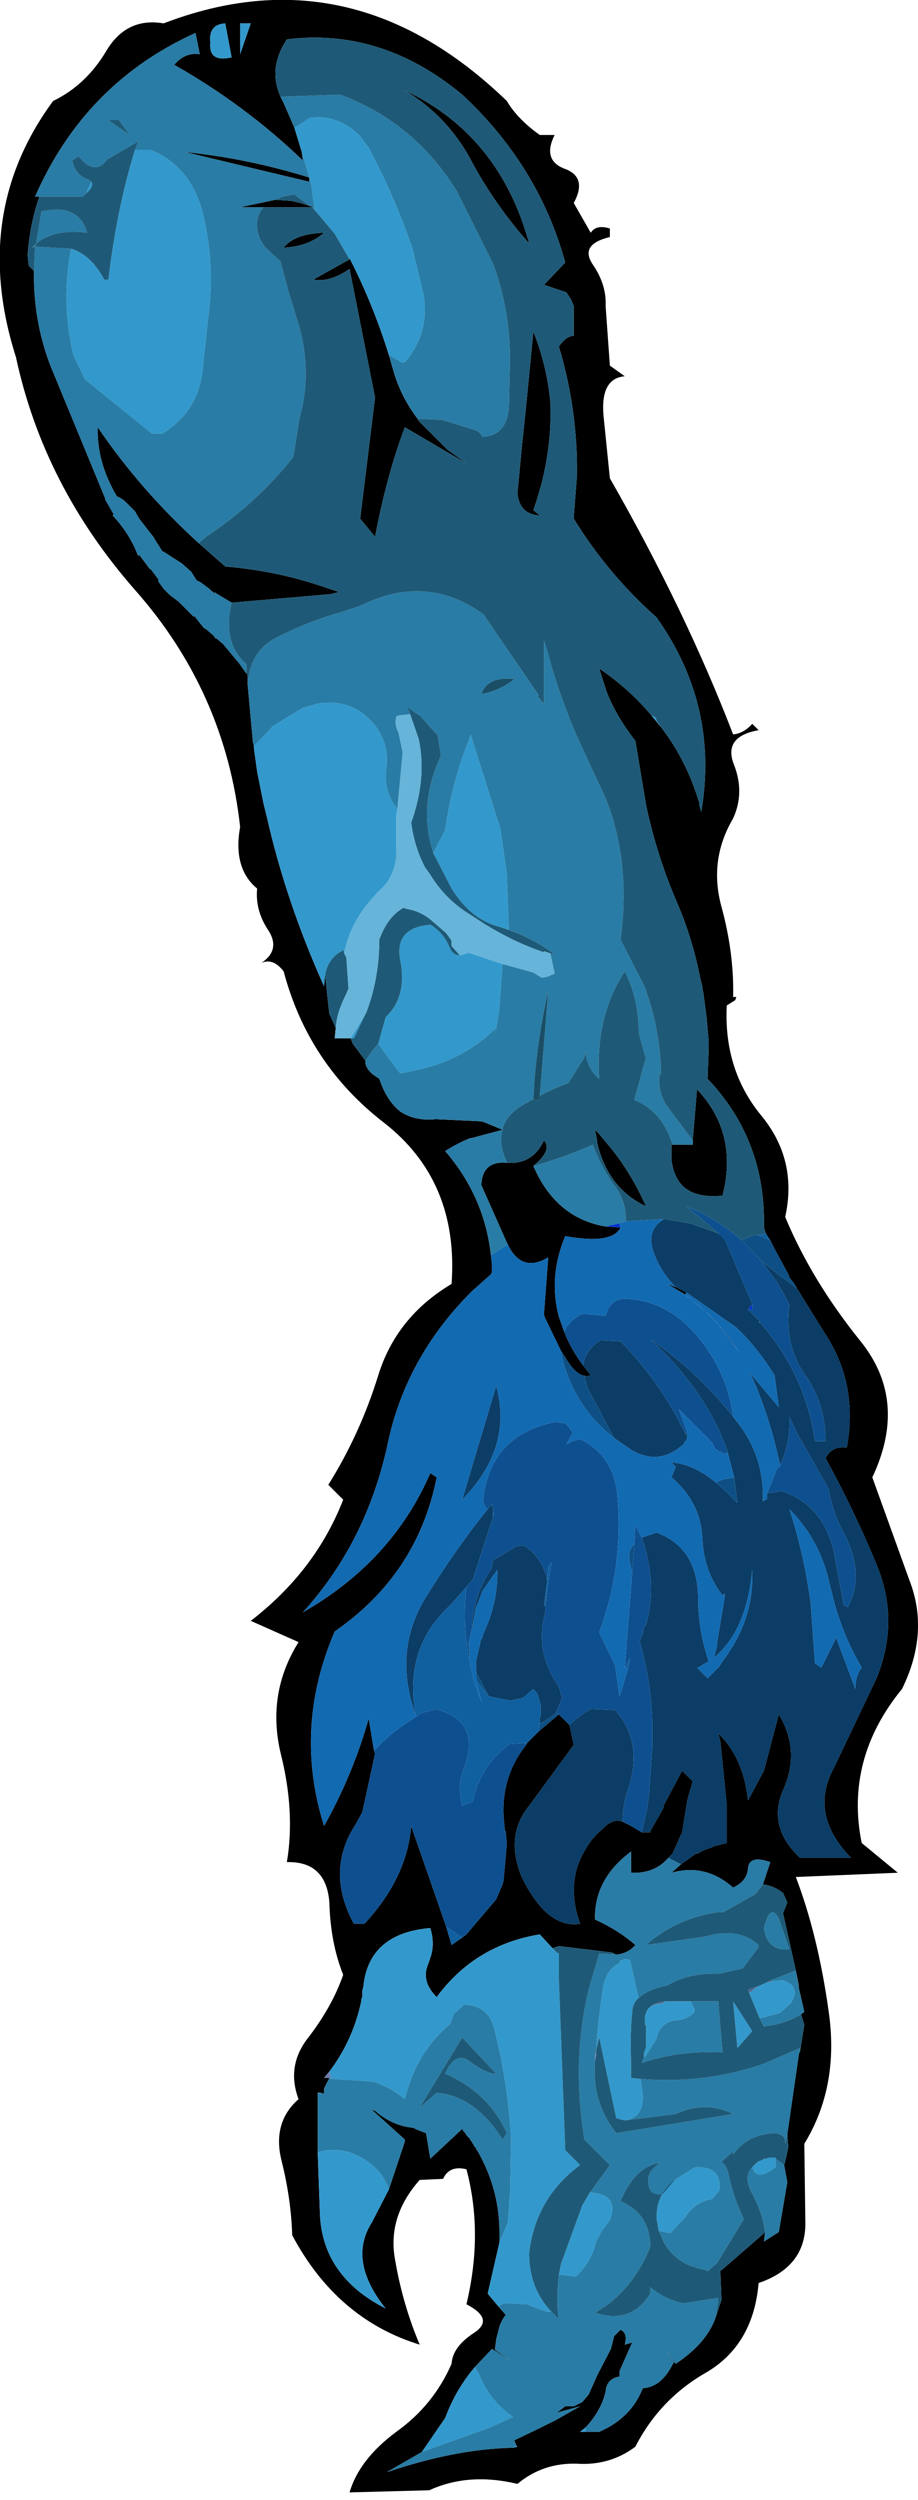 <?xml version="1.0" encoding="UTF-8" standalone="no"?>
<svg xmlns:xlink="http://www.w3.org/1999/xlink" height="117.6px" width="43.2px" xmlns="http://www.w3.org/2000/svg">
  <g transform="matrix(1.0, 0.0, 0.0, 1.0, 14.85, 13.85)">
    <path d="M-3.55 -12.75 L-3.55 -11.3 -3.05 -12.75 -3.55 -12.75 M-7.15 -12.75 Q1.7 -16.15 9.0 -9.1 9.5 -8.25 10.55 -7.5 L11.25 -7.5 Q10.65 -6.3 11.75 -5.9 12.8 -5.5 12.15 -4.3 L12.95 -2.9 Q13.2 -3.3 13.85 -3.1 L13.85 -2.7 Q12.4 -2.35 13.05 -1.4 13.7 -0.45 13.65 0.55 L13.85 3.35 14.55 3.85 Q13.4 3.95 13.55 5.7 L13.85 8.65 Q17.4 14.85 19.65 20.7 20.15 20.65 20.55 20.2 L20.85 20.5 Q19.15 20.8 19.7 22.15 20.2 23.45 19.65 24.65 18.5 26.6 19.1 28.8 19.7 31.0 19.65 33.05 L19.8 33.05 19.75 33.2 19.35 33.45 Q19.2 36.45 20.95 38.6 22.7 40.7 22.1 43.4 23.35 46.4 25.65 49.25 27.9 52.05 26.2 55.65 L27.95 60.5 Q28.9 62.95 27.6 65.6 24.9 68.9 25.7 72.85 L27.4 74.25 22.6 74.45 Q23.65 77.2 24.15 80.8 24.65 84.3 23.0 87.0 L23.05 90.75 Q23.05 92.8 20.85 93.55 20.6 96.45 18.4 97.75 16.2 99.0 15.05 101.25 13.85 102.15 12.3 102.05 10.7 102.0 9.5 103.0 7.2 102.45 5.35 103.3 L1.6 103.4 Q2.05 101.85 3.8 100.55 5.55 99.3 6.4 97.35 6.45 96.55 7.45 95.9 8.45 95.25 7.1 94.55 7.9 91.2 7.1 88.2 6.3 88.0 6.0 88.65 L4.9 88.7 Q3.35 90.45 3.75 92.5 4.1 94.55 4.9 96.45 1.0 95.25 -1.1 91.3 -1.15 89.6 -1.6 87.8 -2.05 86.0 -0.8 84.9 -1.4 83.3 -0.3 81.95 0.8 80.5 1.3 79.05 0.7 77.55 0.65 75.65 0.5 73.7 -1.35 73.75 -0.95 71.35 -1.65 68.6 -2.3 65.8 -0.8 63.4 L-3.05 62.4 Q0.0 60.05 1.3 56.7 L0.6 56.0 Q2.1 53.6 2.95 50.85 3.8 48.1 6.4 46.55 6.75 41.7 3.2 38.95 -0.35 36.2 -1.5 31.85 -2.0 31.2 -2.55 31.45 -1.65 30.85 -2.2 29.95 -2.85 29.0 -2.75 27.95 -3.9 27.0 -3.55 25.05 -4.25 18.7 -8.5 13.9 -12.8 9.0 -14.1 2.95 -16.25 -3.8 -12.35 -9.1 -10.8 -9.85 -9.85 -11.45 -8.9 -13.05 -7.15 -12.75 M-3.95 -11.15 L-4.25 -12.75 Q-5.05 -12.7 -4.95 -11.85 -5.05 -10.9 -3.95 -11.15 M-0.65 -6.7 L-0.6 -6.3 Q-3.3 -8.9 -6.65 -10.8 -6.15 -11.4 -5.45 -11.3 L-5.65 -12.3 Q-10.85 -9.95 -13.2 -4.6 L-13.0 -4.6 Q-13.45 -3.3 -13.55 -1.85 L-13.5 -1.35 -13.25 -1.1 Q-13.3 1.15 -12.5 3.3 L-9.9 9.6 -9.9 9.65 -9.5 10.35 -9.55 10.4 Q-8.75 11.25 -8.35 12.3 L-8.3 12.25 -7.85 12.85 -7.75 12.95 -7.85 12.8 -7.4 13.4 -7.4 13.5 -7.15 13.85 -6.85 14.15 -6.45 14.45 -5.75 15.15 -5.65 15.15 -5.65 15.2 -5.25 15.7 -5.15 15.75 -4.8 16.05 -4.7 16.2 -4.7 16.15 -4.35 16.45 -3.6 17.35 -3.25 17.85 -3.25 17.6 -3.2 18.0 -3.2 18.3 -2.95 21.05 -2.9 21.25 -2.9 21.35 -2.75 22.45 -2.45 23.95 -2.3 24.55 Q-1.4 28.55 0.4 32.55 L0.45 32.0 0.6 33.45 0.65 33.85 0.95 34.5 0.9 35.0 1.65 35.0 1.75 35.25 2.35 36.05 Q2.3 36.35 2.7 36.7 L3.0 36.9 Q3.35 37.95 4.0 38.45 4.7 38.9 5.65 38.8 L7.8 38.9 7.95 38.95 8.8 39.3 7.3 39.7 7.25 39.7 Q6.65 39.95 6.1 40.3 7.95 42.45 8.25 45.2 L8.3 45.6 8.3 46.0 8.25 46.1 7.8 46.5 7.35 46.9 Q4.25 50.0 3.4 54.05 2.4 58.7 -0.6 62.0 3.6 59.6 5.4 55.45 L5.7 55.65 Q4.8 60.2 0.9 62.9 -1.05 67.45 0.4 72.05 1.75 69.65 2.5 67.0 L2.75 68.5 2.8 68.65 2.2 71.4 1.9 71.95 Q0.45 74.15 1.8 76.65 L2.3 76.65 Q4.3 74.5 4.5 72.05 L6.15 76.8 6.4 77.65 6.9 77.3 7.1 77.15 8.5 75.5 8.8 74.8 8.85 74.6 9.0 72.9 8.95 72.3 8.9 72.25 8.9 72.15 8.85 71.6 Q8.75 69.7 9.9 68.25 L9.95 68.15 10.5 67.6 11.45 66.8 11.95 67.3 12.15 68.25 12.1 68.3 10.05 71.1 Q8.9 72.5 9.7 74.45 10.9 76.9 12.45 76.65 11.75 74.7 12.7 73.15 13.0 72.6 13.55 72.15 L13.65 72.05 Q14.05 71.7 14.45 71.85 L14.85 72.05 15.35 72.35 15.75 72.35 15.75 72.3 16.4 71.15 16.35 71.15 17.25 69.45 17.75 69.95 17.5 70.8 17.25 72.35 17.25 72.4 17.2 72.45 16.8 73.35 16.6 73.55 Q15.95 74.3 14.85 74.25 L14.85 73.25 Q13.1 74.55 13.15 76.45 14.25 76.95 15.05 77.65 14.7 78.05 14.15 78.1 L13.95 78.0 11.45 77.7 11.15 77.8 10.55 77.15 Q7.5 77.65 5.7 80.1 4.95 79.35 5.3 78.55 L5.45 78.1 Q5.6 77.5 5.4 76.85 2.5 77.1 2.25 79.6 L2.2 79.8 2.2 80.0 2.2 80.1 2.15 80.2 2.15 80.3 Q1.75 82.15 0.65 83.6 L0.4 83.9 0.65 83.9 0.4 84.4 0.4 84.65 0.25 84.6 0.1 84.6 0.1 84.65 0.1 84.95 0.1 85.1 0.1 85.25 0.1 87.4 0.2 90.15 Q0.25 93.2 3.3 94.75 1.5 92.5 2.65 90.7 L3.45 89.15 4.2 86.9 4.2 86.8 2.65 85.4 2.8 85.45 Q3.6 86.15 4.6 86.25 L4.8 86.35 5.2 86.5 5.4 87.7 6.9 86.3 6.95 86.4 7.05 86.5 7.1 86.6 7.15 86.65 7.2 86.7 7.25 86.75 7.3 86.85 7.35 86.9 7.4 87.0 7.45 87.05 7.45 87.1 7.5 87.15 7.55 87.2 7.55 87.25 7.6 87.3 Q8.7 89.2 8.65 91.35 L8.65 91.65 8.1 94.05 8.6 94.65 8.95 95.05 Q8.7 95.35 8.6 95.8 L8.5 96.2 8.45 96.6 8.45 96.65 8.45 96.7 9.25 97.25 8.7 96.9 8.3 96.65 7.5 97.5 Q6.6 98.55 6.1 99.9 L5.0 101.5 3.35 102.45 Q6.6 101.35 9.3 101.3 L9.5 101.25 9.45 101.2 9.35 100.95 10.5 100.4 11.3 100.0 12.45 99.35 11.35 99.65 11.75 99.35 11.95 99.35 12.1 99.35 12.15 99.35 12.55 99.15 12.85 98.8 13.25 97.9 13.9 96.65 14.05 96.05 14.35 95.75 Q14.7 95.9 14.55 96.45 L14.9 96.35 14.3 97.7 14.3 97.95 Q13.7 98.05 13.65 98.65 13.45 99.55 12.7 100.35 L12.45 100.55 12.7 100.55 13.35 100.55 Q14.85 99.9 15.4 98.5 16.15 98.45 16.65 97.65 L16.85 97.3 16.9 97.25 16.45 96.7 16.95 97.35 Q18.45 96.35 18.85 95.1 L19.1 94.35 19.05 93.0 19.05 92.95 19.1 92.95 21.0 91.3 21.15 91.15 21.1 91.6 21.8 91.15 22.2 88.8 22.05 88.0 22.1 87.85 22.25 87.15 22.2 86.55 22.75 82.75 22.8 82.65 23.0 81.4 22.85 80.9 23.0 80.8 22.75 79.7 22.75 79.55 22.6 78.85 22.0 76.15 22.2 75.65 22.0 75.2 Q21.55 74.85 21.05 74.8 L21.4 73.75 Q20.4 73.4 20.35 74.05 20.3 74.65 19.65 74.95 18.35 73.8 16.75 74.25 L17.2 73.85 17.9 73.35 17.95 73.35 18.05 73.3 18.25 73.2 18.65 73.05 18.75 73.0 19.35 72.85 19.35 72.8 19.35 72.1 19.35 71.2 19.35 71.05 19.05 68.05 18.95 67.7 19.15 67.9 Q20.15 69.0 20.35 70.85 L21.1 69.45 21.8 66.8 Q22.8 68.45 22.05 70.25 21.2 72.05 22.8 73.55 L25.2 73.55 Q23.2 71.5 24.4 69.3 L26.4 65.1 Q27.5 62.4 26.4 59.75 25.3 57.1 24.0 54.75 24.3 54.15 25.0 54.25 25.55 51.25 23.95 48.85 L22.65 46.75 22.5 46.5 22.3 46.25 22.25 46.1 21.6 44.9 21.4 44.5 21.2 44.2 21.1 43.9 Q21.2 39.8 18.45 36.9 L18.5 35.45 18.5 35.3 18.5 35.15 18.4 34.0 18.25 32.85 18.2 32.65 18.2 32.55 18.1 32.15 Q17.75 30.35 17.05 28.7 16.05 26.4 15.55 24.0 L15.05 21.0 Q14.15 19.85 13.7 18.7 L13.35 17.6 Q14.75 18.55 15.8 19.8 L16.25 20.35 Q17.45 21.9 18.05 23.9 L18.05 24.0 18.15 24.35 Q19.0 19.35 16.05 15.2 13.75 13.15 12.15 10.55 L12.15 10.45 12.3 8.55 Q12.35 5.45 11.45 2.45 11.8 1.95 12.15 1.95 L12.15 1.25 12.15 1.1 12.15 0.55 12.05 0.3 12.0 0.2 11.8 -0.1 10.75 -0.45 11.75 -1.5 Q10.5 -6.05 6.9 -9.4 3.1 -12.55 -1.35 -12.0 -2.25 -10.65 -1.65 -9.3 L-1.5 -9.0 -1.0 -7.85 -0.65 -6.7 M-3.95 14.5 L-4.7 14.05 -4.7 14.0 -4.95 14.4 -4.75 14.05 -4.9 13.95 -5.0 13.85 -5.4 13.55 -5.6 13.45 -5.85 13.05 -6.3 12.65 -6.85 12.3 -7.15 12.1 -7.2 12.1 -7.55 11.55 -7.6 11.45 -8.3 10.55 -8.5 10.2 -8.9 9.8 Q-9.1 9.6 -9.35 9.5 -10.3 7.9 -10.25 6.25 -8.25 9.2 -5.5 11.7 L-4.25 12.8 Q-1.9 13.0 0.2 13.7 L1.1 14.0 0.7 14.1 -3.95 14.5 M-2.45 -4.1 L-3.55 -4.1 -1.9 -4.45 -1.15 -4.4 -0.7 -4.3 -0.25 -4.15 -0.2 -4.15 -0.25 -4.15 -0.1 -4.1 -0.15 -4.1 -2.45 -4.1 M4.2 -9.6 Q8.65 -7.5 10.05 -2.4 8.45 -4.2 7.35 -6.25 6.25 -8.35 4.2 -9.6 M-0.3 -5.3 L-6.15 -6.7 Q-3.2 -6.4 -0.3 -5.5 L-0.3 -5.3 M3.45 2.85 L3.65 3.55 Q4.0 4.8 4.8 5.85 L4.85 5.95 6.2 7.3 7.1 7.95 4.2 6.25 Q3.35 8.5 2.8 11.4 L2.1 10.55 2.8 4.85 1.6 -1.2 Q0.65 -0.55 -0.1 -0.7 L1.6 -1.65 1.6 -1.7 Q2.7 0.45 3.45 2.85 M0.4 -2.9 Q-0.35 -2.25 -1.5 -2.2 -1.0 -2.85 0.4 -2.9 M9.9 5.35 L10.25 1.75 Q10.9 3.4 11.05 5.1 L11.05 5.25 Q11.1 6.8 10.75 8.4 L10.65 8.85 10.4 9.7 10.25 10.15 10.55 10.4 Q9.6 10.35 9.5 9.35 L9.55 8.85 9.7 7.25 9.9 5.35 M10.75 16.3 L10.75 16.2 10.75 16.3 M17.75 39.8 L17.95 37.4 Q19.9 39.45 19.15 42.4 L19.1 42.4 Q18.0 42.5 17.4 42.05 16.85 41.6 16.75 40.7 L16.75 40.0 16.8 40.0 17.75 40.0 17.75 39.8 M9.0 40.85 Q10.2 40.95 10.75 39.8 11.15 40.25 10.25 41.0 11.3 43.45 13.65 43.85 L14.35 43.9 Q13.95 44.7 11.75 44.3 10.95 46.2 11.45 48.1 L11.7 48.8 Q12.0 49.6 12.6 50.4 L12.95 50.85 Q12.35 51.05 11.75 50.0 L11.55 49.7 10.8 48.15 10.75 48.0 10.75 47.95 10.95 45.3 Q9.7 46.05 9.05 44.7 L9.0 44.6 7.8 41.9 Q7.85 40.75 9.0 40.85 M13.15 39.3 L13.35 39.5 13.55 39.75 Q14.75 41.1 15.55 42.9 13.75 42.05 13.25 39.9 L13.25 39.8 13.15 39.3 M17.45 46.95 L17.4 47.05 16.55 46.55 16.95 46.7 17.45 46.95 M8.3 56.9 L8.3 56.85 8.3 56.95 8.3 56.9 M7.25 64.05 L7.2 64.05 7.2 64.0 7.25 64.05 M16.3 91.45 L16.3 91.4 16.3 91.45 M17.3 94.5 L17.35 94.5 17.3 94.5 M19.3 86.9 L19.25 86.9 19.25 86.85 19.3 86.9" fill="#000000" fill-rule="evenodd" stroke="none"/>
    <path d="M-3.55 -12.75 L-3.05 -12.75 -3.55 -11.3 -3.55 -12.75 M-3.95 -11.15 Q-5.05 -10.9 -4.95 -11.85 -5.05 -12.7 -4.25 -12.75 L-3.95 -11.15 M-0.65 -6.7 L-1.0 -7.85 Q-0.7 -8.0 -0.3 -8.3 1.0 -8.5 2.05 -7.5 L2.5 -6.9 Q3.7 -4.65 4.55 -2.2 L5.1 0.1 Q5.35 1.85 4.2 3.2 L4.05 3.2 3.45 2.85 Q2.7 0.45 1.6 -1.7 L1.6 -1.65 0.9 -2.85 -0.15 -4.1 -0.05 -4.0 -0.2 -5.15 -0.5 -6.2 -0.65 -6.7 M16.25 20.35 L15.8 19.8 16.0 19.9 16.05 20.05 16.25 20.35 M12.7 100.55 L12.45 100.55 12.7 100.35 12.7 100.55 M9.45 101.2 L9.5 101.25 9.3 101.3 9.45 101.2 M5.0 101.5 L6.1 99.9 Q6.6 98.55 7.5 97.5 L7.7 97.85 Q8.2 99.1 9.3 99.85 L8.2 100.35 5.0 101.5 M8.6 94.65 L8.1 94.05 8.65 91.65 9.05 90.7 9.15 89.3 9.2 86.75 Q9.05 84.2 8.45 81.75 8.2 80.5 7.0 80.45 L6.5 80.9 6.35 81.35 Q4.85 82.6 4.3 84.55 L4.2 84.9 Q3.6 84.4 2.8 84.1 L2.4 84.05 0.75 83.95 0.65 83.6 Q1.75 82.15 2.15 80.3 L2.15 80.2 2.2 80.1 2.2 80.0 2.2 79.8 2.25 79.6 Q2.5 77.1 5.4 76.85 5.6 77.5 5.45 78.1 L5.3 78.55 Q4.95 79.35 5.7 80.1 7.5 77.65 10.55 77.15 L11.15 77.8 11.35 78.0 11.45 78.05 11.45 79.25 11.75 87.3 12.45 88.0 Q10.35 89.55 10.05 92.15 10.05 93.8 11.1 94.9 L11.0 94.9 10.9 94.9 10.45 94.75 10.35 94.7 10.3 94.7 9.95 94.55 8.85 94.5 8.6 94.65 M3.45 89.15 L2.65 90.7 Q1.5 92.5 3.3 94.75 0.25 93.2 0.2 90.15 L0.1 87.4 Q1.3 87.05 2.4 87.8 3.2 88.35 3.45 89.15 M0.1 84.65 L0.1 84.6 0.25 84.6 0.1 84.65 M7.25 39.7 L7.3 39.7 7.3 39.75 7.25 39.7 M0.45 32.0 L0.4 32.55 Q-1.4 28.55 -2.3 24.55 L-2.45 23.95 -2.75 22.45 -2.9 21.35 -2.9 21.25 -2.0 20.3 -0.6 19.45 0.1 19.25 Q1.6 19.0 2.6 20.05 3.45 20.95 3.35 22.15 3.15 23.35 3.85 24.2 L3.8 24.5 3.8 25.9 Q3.9 27.3 2.95 28.1 L2.55 28.55 Q1.65 29.6 1.35 30.95 L1.3 30.85 Q0.6 31.2 0.45 32.0 M-10.8 -4.75 L-10.65 -5.1 -10.55 -5.3 Q-10.4 -5.1 -10.8 -4.75 M-8.5 -6.8 L-8.35 -6.8 -7.75 -6.8 Q-5.95 -6.05 -5.35 -4.0 -4.7 -1.5 -5.05 1.1 L-5.3 3.4 Q-5.45 5.45 -7.2 6.55 L-7.7 6.55 -10.85 4.0 -11.4 2.85 Q-12.0 0.3 -11.5 -2.15 -10.55 -1.85 -9.95 -0.7 L-9.75 -0.7 Q-9.35 -4.05 -8.5 -6.8 M4.8 19.75 L4.9 19.75 4.9 19.8 4.85 19.75 4.8 19.75 M5.55 26.3 L5.55 26.25 6.1 25.2 Q6.4 23.0 7.2 21.0 L7.3 20.7 8.7 25.15 9.0 27.25 9.1 29.9 8.65 29.75 Q7.3 29.4 6.4 27.95 L5.55 26.3 M8.8 31.5 L8.65 33.6 8.45 34.85 8.5 34.5 Q6.95 36.05 4.7 36.5 L4.0 36.65 3.9 36.55 3.2 35.6 2.95 35.25 3.3 34.0 Q4.3 33.05 4.0 31.4 3.65 29.8 5.4 29.65 6.0 30.0 6.3 30.7 6.5 31.2 6.95 31.05 L7.1 31.0 7.15 31.0 7.15 30.95 8.8 31.5 M19.2 44.45 L19.3 44.55 19.1 44.3 19.2 44.45 M20.9 48.3 L20.9 48.35 20.85 48.4 20.9 48.3 M2.4 33.75 L1.8 35.0 1.65 35.0 2.2 34.1 2.4 33.75 M15.2 80.15 Q14.9 80.4 14.9 80.85 14.8 81.7 14.85 83.2 L14.85 83.9 15.3 83.95 15.35 84.35 Q15.6 85.75 14.55 85.9 L14.15 85.8 13.35 82.0 13.2 82.6 Q13.3 81.05 13.55 79.55 13.7 78.8 14.3 78.5 L14.3 78.45 Q14.35 78.35 14.5 78.35 L14.5 78.3 14.8 78.35 15.2 80.15 M17.65 80.3 L17.85 80.7 17.8 80.85 Q17.4 81.2 16.8 81.2 L16.7 81.25 Q16.15 81.45 16.05 82.05 L15.55 82.85 15.5 82.9 15.45 82.95 15.45 82.9 15.45 82.8 15.45 82.75 15.5 82.6 15.55 82.45 15.55 82.2 15.55 81.45 15.5 81.4 15.5 81.35 Q15.45 80.85 15.7 80.6 15.95 80.4 16.3 80.4 L16.45 80.3 16.75 80.3 17.65 80.3 M21.25 79.4 L21.5 79.35 21.95 79.3 Q22.9 79.6 22.35 80.4 L21.85 80.85 20.9 81.1 20.4 79.9 20.8 79.6 21.25 79.4 M19.65 80.3 L20.55 81.7 19.85 82.5 19.65 80.3 M16.15 91.1 L16.05 90.55 Q16.0 89.4 16.9 88.7 L17.7 88.2 17.75 88.15 17.8 88.15 17.85 88.1 Q19.15 88.05 19.0 89.2 L18.65 89.6 Q17.85 89.75 17.4 90.45 L16.7 91.2 16.15 91.1 M20.55 88.1 L20.8 87.85 21.05 87.75 21.1 87.7 21.15 87.7 21.2 87.7 21.35 87.65 21.65 87.65 21.65 87.7 21.65 87.85 21.65 88.1 Q20.75 88.8 20.55 88.1 M13.0 89.3 Q14.3 89.4 13.85 90.6 L13.5 91.05 13.2 91.6 Q13.0 92.55 12.25 93.25 L11.45 93.15 11.55 92.65 12.55 89.9 12.9 89.3 12.95 89.25 13.0 89.3" fill="#3399cc" fill-rule="evenodd" stroke="none"/>
    <path d="M-13.0 -4.6 L-13.2 -4.6 Q-10.85 -9.95 -5.65 -12.3 L-5.45 -11.3 Q-6.15 -11.4 -6.65 -10.8 -3.3 -8.9 -0.6 -6.3 L-0.65 -6.7 -0.5 -6.2 -0.2 -5.15 -0.05 -4.0 -0.15 -4.1 -0.1 -4.1 -0.25 -4.15 -0.2 -4.15 -0.25 -4.15 -1.0 -4.7 -1.55 -4.6 -1.9 -4.45 -3.55 -4.1 -2.45 -4.1 Q-2.8 -3.7 -2.75 -3.15 -2.7 -2.55 -2.25 -2.1 L-1.65 -1.55 -1.25 -0.05 -0.8 1.4 Q-0.35 2.95 -0.5 4.5 L-0.6 5.2 -0.75 5.8 -1.05 7.65 Q-2.8 9.85 -5.15 11.4 L-5.5 11.7 Q-8.25 9.2 -10.25 6.25 -10.3 7.9 -9.35 9.5 -9.1 9.6 -8.9 9.8 L-8.5 10.2 -8.3 10.55 -7.6 11.45 -7.55 11.55 -7.2 12.1 -7.15 12.1 -6.85 12.3 -6.3 12.65 -5.85 13.05 -5.6 13.45 -5.4 13.55 -5.0 13.85 -4.9 13.95 -4.75 14.05 -4.95 14.4 -4.7 14.0 -4.7 14.05 -3.95 14.5 Q-4.4 16.4 -3.25 17.4 L-3.25 17.6 -3.25 17.85 -3.6 17.35 -4.35 16.45 -4.7 16.15 -4.7 16.2 -4.8 16.05 -5.15 15.75 -5.25 15.7 -5.65 15.2 -5.65 15.15 -5.75 15.15 -6.45 14.45 -6.85 14.15 -7.15 13.85 -7.4 13.5 -7.4 13.4 -7.85 12.8 -7.75 12.95 -7.85 12.85 -8.3 12.25 -8.35 12.3 Q-8.75 11.25 -9.55 10.4 L-9.5 10.35 -9.9 9.65 -9.9 9.6 -12.5 3.3 Q-13.3 1.15 -13.25 -1.1 L-13.2 -2.25 -11.5 -2.15 Q-12.0 0.3 -11.4 2.85 L-10.85 4.0 -7.7 6.55 -7.2 6.55 Q-5.45 5.45 -5.3 3.4 L-5.05 1.1 Q-4.7 -1.5 -5.35 -4.0 -5.95 -6.05 -7.75 -6.8 L-8.35 -6.8 -8.5 -6.8 -8.4 -7.05 -8.35 -7.2 -9.8 -6.35 Q-10.4 -5.55 -11.15 -6.5 L-11.45 -6.3 Q-11.3 -5.6 -10.7 -5.4 L-10.6 -5.35 -10.55 -5.3 -10.65 -5.1 -10.8 -4.75 -10.95 -4.6 -13.0 -4.6 M-1.0 -7.85 L-1.5 -9.0 -1.65 -9.3 1.15 -9.4 Q4.65 -8.1 6.65 -4.85 L8.35 -1.45 Q9.15 0.7 9.15 3.05 L9.1 5.3 Q9.0 6.65 7.85 6.7 7.7 6.4 7.4 6.35 L5.95 5.9 4.8 5.85 Q4.0 4.8 3.65 3.55 L3.45 2.85 4.05 3.2 4.2 3.2 Q5.35 1.85 5.1 0.1 L4.55 -2.2 Q3.7 -4.65 2.5 -6.9 L2.05 -7.5 Q1.0 -8.5 -0.3 -8.3 -0.7 -8.0 -1.0 -7.85 M17.2 73.85 L16.75 74.25 Q18.35 73.8 19.65 74.95 20.3 74.65 20.35 74.05 20.4 73.4 21.4 73.75 L21.05 74.8 20.7 75.25 19.2 76.1 18.95 76.1 Q16.95 76.4 15.55 77.65 L18.35 77.25 Q19.9 76.8 20.85 77.65 L20.85 77.75 20.1 78.75 19.0 79.0 Q17.55 78.95 16.55 79.55 15.6 79.75 15.2 80.15 L14.8 78.35 14.5 78.3 14.5 78.35 Q14.35 78.35 14.3 78.45 L14.3 78.5 Q13.7 78.8 13.55 79.55 13.3 81.05 13.2 82.6 L13.15 82.85 13.15 83.1 13.15 83.15 Q13.0 85.05 14.15 86.5 L19.65 85.6 Q18.35 84.95 16.95 85.6 L14.55 85.9 Q15.6 85.75 15.35 84.35 L15.3 83.95 Q18.25 84.2 21.05 83.25 L22.8 82.5 22.8 82.65 22.75 82.75 22.2 86.55 22.1 87.0 Q22.15 86.55 21.6 86.5 20.35 86.55 19.65 87.5 L19.65 87.35 19.1 87.85 Q19.35 88.0 19.45 88.5 19.65 89.45 20.0 90.2 L20.15 90.55 18.9 92.6 18.45 93.0 18.4 92.95 17.95 92.85 17.85 92.8 17.65 92.75 Q16.7 92.35 16.3 91.45 L16.3 91.4 16.15 91.1 16.7 91.2 17.4 90.45 Q17.85 89.75 18.65 89.6 L19.0 89.2 Q19.15 88.05 17.85 88.1 L17.8 88.15 17.75 88.15 17.7 88.2 16.9 88.7 16.35 89.35 Q15.65 89.5 15.65 88.7 15.65 88.4 15.9 88.15 L16.2 87.9 Q15.05 88.05 14.35 89.7 15.75 90.3 15.75 91.85 15.05 93.6 13.7 94.6 L13.15 94.95 Q14.85 95.5 15.75 94.05 L15.75 93.75 Q16.5 94.35 17.3 94.5 L17.35 94.5 18.95 94.25 18.95 94.35 18.85 95.1 Q18.45 96.35 16.95 97.35 L16.45 96.7 16.9 97.25 16.85 97.3 16.65 97.65 Q16.15 98.45 15.4 98.5 14.85 99.9 13.35 100.55 L12.7 100.55 12.7 100.35 Q13.45 99.55 13.65 98.65 13.7 98.05 14.3 97.95 L14.3 97.7 14.9 96.35 14.55 96.45 Q14.7 95.9 14.35 95.75 L14.05 96.05 13.9 96.65 13.25 97.9 12.85 98.8 12.55 99.15 12.15 99.35 12.1 99.35 11.95 99.35 11.75 99.35 11.35 99.65 12.45 99.35 11.3 100.0 10.5 100.4 9.35 100.95 9.45 101.2 9.3 101.3 Q6.6 101.35 3.35 102.45 L5.0 101.5 8.2 100.35 9.3 99.85 Q8.2 99.1 7.7 97.85 L7.5 97.5 8.3 96.65 8.7 96.9 9.25 97.25 8.45 96.7 8.45 96.65 8.45 96.6 8.5 96.2 8.6 95.8 Q8.7 95.35 8.95 95.05 L8.6 94.65 8.85 94.5 9.95 94.55 10.3 94.7 10.35 94.7 10.45 94.75 10.9 94.9 11.0 94.9 11.1 94.9 11.45 95.25 11.4 94.95 Q11.35 94.0 11.45 93.15 L12.25 93.25 Q13.0 92.55 13.2 91.6 L13.5 91.05 13.85 90.6 Q14.3 89.4 13.0 89.3 L12.95 89.25 13.85 88.0 12.65 86.8 Q12.05 83.1 12.85 79.75 L13.35 78.05 14.15 78.1 Q14.7 78.05 15.05 77.65 14.25 76.95 13.15 76.45 13.1 74.55 14.85 73.25 L14.85 74.25 Q15.95 74.3 16.6 73.55 L17.2 73.85 M22.75 79.7 L23.0 80.8 22.85 80.9 Q22.15 81.35 21.25 81.45 L21.1 81.5 20.9 81.1 21.85 80.85 22.35 80.4 Q22.9 79.6 21.95 79.3 L21.5 79.35 21.45 79.3 22.6 78.85 22.75 79.7 M22.05 88.0 L22.2 88.8 21.8 91.15 21.1 91.6 21.15 91.15 Q21.05 90.3 20.55 89.35 20.1 88.55 20.55 88.1 20.75 88.8 21.65 88.1 L21.65 87.85 21.65 87.7 22.05 88.0 M8.65 91.65 L8.65 91.35 Q8.7 89.2 7.6 87.3 L7.55 87.25 7.55 87.2 7.5 87.15 7.45 87.1 7.45 87.05 7.4 87.0 7.35 86.9 7.3 86.85 7.25 86.75 7.2 86.7 7.15 86.65 7.1 86.6 7.05 86.5 6.95 86.4 6.9 86.3 5.4 87.7 5.2 86.5 4.8 86.35 4.6 86.25 Q3.6 86.15 2.8 85.45 L2.65 85.4 4.2 86.8 4.2 86.9 3.45 89.15 Q3.2 88.35 2.4 87.8 1.3 87.05 0.1 87.4 L0.1 85.25 0.1 85.1 0.1 84.95 0.1 84.65 0.25 84.6 0.4 84.65 0.4 84.4 0.65 83.9 0.75 83.95 2.4 84.05 2.8 84.1 Q3.6 84.4 4.2 84.9 L4.3 84.55 Q4.85 82.6 6.35 81.35 L6.5 80.9 7.0 80.45 Q8.2 80.5 8.45 81.75 9.05 84.2 9.2 86.75 L9.15 89.3 9.05 90.7 8.65 91.65 M8.25 45.2 Q7.95 42.45 6.1 40.3 6.65 39.95 7.25 39.7 L7.3 39.75 7.3 39.7 8.8 39.3 7.95 38.95 7.8 38.9 5.65 38.8 Q4.7 38.9 4.0 38.45 3.35 37.95 3.0 36.9 L2.7 36.7 Q2.3 36.35 2.35 36.05 L2.65 35.6 2.95 35.25 3.2 35.6 3.9 36.55 4.0 36.65 4.7 36.5 Q6.95 36.05 8.5 34.5 L8.45 34.85 8.65 33.6 8.8 31.5 10.25 31.9 10.65 32.15 10.9 32.1 11.25 31.95 11.05 31.0 11.25 31.05 11.05 30.9 10.75 30.7 Q9.95 30.2 9.1 29.9 L9.0 27.25 8.7 25.15 7.3 20.7 7.2 21.0 Q6.4 23.0 6.1 25.2 L5.55 26.25 5.55 26.3 Q4.8 24.05 5.9 21.7 L5.75 20.75 4.9 19.8 4.9 19.75 4.8 19.75 4.3 19.4 4.4 19.6 4.45 19.75 3.95 19.8 3.8 19.85 Q3.7 20.25 3.9 20.6 L4.1 21.55 3.85 24.2 Q3.15 23.35 3.35 22.15 3.45 20.95 2.6 20.05 1.6 19.0 0.1 19.25 L-0.6 19.45 -2.0 20.3 -2.9 21.25 -2.95 21.05 -3.2 18.3 Q-3.05 16.65 -1.65 16.05 -0.25 15.35 1.2 14.95 L2.1 14.65 Q5.2 13.1 7.9 15.05 L10.5 18.85 10.45 18.9 10.65 19.15 10.75 19.25 10.75 16.3 10.8 16.45 10.9 16.75 Q11.45 18.85 12.35 20.9 L13.3 22.95 13.65 23.7 Q14.85 26.7 14.35 30.35 L15.5 32.6 15.6 32.9 Q16.15 34.5 16.25 36.3 L16.25 36.7 16.2 36.65 Q16.05 37.6 16.7 38.4 L17.75 39.8 17.75 40.0 16.8 40.0 Q16.3 38.4 15.0 37.9 L15.05 37.7 15.55 35.9 15.5 35.8 15.2 34.7 15.2 34.45 Q15.15 33.0 14.55 31.85 13.15 34.0 13.35 36.9 12.8 36.45 12.7 35.65 L12.65 35.9 12.3 36.45 11.9 37.1 Q11.2 37.35 10.55 37.7 L10.95 32.75 Q10.45 35.0 10.3 37.0 L10.25 37.85 10.0 38.0 Q9.0 38.5 8.8 39.25 L8.8 39.3 Q8.6 39.9 8.95 40.7 L9.0 40.85 Q7.85 40.75 7.8 41.9 L9.0 44.6 9.05 44.7 8.95 44.75 8.25 45.2 M-13.2 -2.25 L-13.35 -2.2 -13.15 -2.4 -12.9 -3.9 Q-11.15 -4.3 -10.75 -2.9 -12.25 -3.1 -13.15 -2.4 L-13.2 -2.25 M-9.25 -8.2 L-9.75 -8.2 -8.75 -7.5 -9.25 -8.2 M-0.3 -5.3 L-0.3 -5.5 Q-3.2 -6.4 -6.15 -6.7 L-0.3 -5.3 M11.15 5.15 L11.2 5.15 11.15 5.15 M10.25 41.0 Q11.7 40.6 13.05 40.0 13.4 41.0 14.05 41.9 14.55 42.55 14.6 43.35 L14.6 43.6 14.3 43.7 13.65 43.85 Q11.3 43.45 10.25 41.0 M7.8 18.8 Q8.65 18.65 9.35 18.1 8.1 17.95 7.8 18.8 M22.3 77.85 Q21.25 77.95 21.1 76.85 21.4 75.65 21.8 76.4 L22.3 77.85 M15.45 82.95 L15.5 82.9 15.55 82.85 16.05 82.05 Q16.15 81.45 16.7 81.25 L16.8 81.2 Q17.4 81.2 17.8 80.85 L17.85 80.7 17.65 80.3 18.95 80.3 19.15 82.7 Q17.1 82.6 15.35 83.2 L15.45 82.95 M19.3 86.9 L19.25 86.85 19.25 86.9 19.3 86.9 M8.8 86.8 L9.0 86.5 Q8.15 84.6 6.1 83.7 6.6 82.55 7.35 83.2 8.15 83.75 8.5 83.7 L6.9 82.0 4.9 85.3 5.7 84.6 Q7.5 84.75 8.8 86.8" fill="#297ca5" fill-rule="evenodd" stroke="none"/>
    <path d="M-1.65 -9.3 Q-2.25 -10.65 -1.35 -12.0 3.1 -12.55 6.9 -9.4 10.5 -6.05 11.75 -1.5 L10.75 -0.45 11.8 -0.1 12.0 0.2 12.05 0.3 12.15 0.55 12.15 1.1 12.15 1.25 12.15 1.95 Q11.8 1.95 11.45 2.45 12.35 5.45 12.3 8.55 L12.15 10.45 12.15 10.55 Q13.75 13.15 16.05 15.2 19.0 19.35 18.15 24.35 L18.05 24.0 18.05 23.9 Q17.45 21.9 16.25 20.35 L16.05 20.05 16.0 19.9 15.8 19.8 Q14.75 18.55 13.35 17.6 L13.7 18.7 Q14.15 19.85 15.05 21.0 L15.55 24.0 Q16.05 26.4 17.05 28.7 17.75 30.35 18.1 32.15 L18.2 32.55 18.2 32.65 18.25 32.85 18.4 34.0 18.5 35.15 18.5 35.3 18.5 35.45 18.45 36.9 Q21.2 39.8 21.1 43.9 L21.2 44.2 20.8 44.25 20.7 44.25 20.35 44.35 20.15 44.45 20.1 44.45 20.05 44.5 20.0 44.45 19.7 44.2 Q18.7 43.4 17.45 42.9 L19.0 44.2 18.75 44.1 17.6 43.7 16.4 43.5 14.6 43.6 14.6 43.35 Q14.55 42.55 14.05 41.9 13.4 41.0 13.05 40.0 11.7 40.6 10.25 41.0 11.15 40.25 10.75 39.8 10.2 40.95 9.0 40.85 L8.95 40.7 Q8.6 39.9 8.8 39.3 L8.8 39.25 Q9.0 38.5 10.0 38.0 L10.25 37.85 10.25 37.9 10.55 37.9 10.55 37.7 Q11.2 37.35 11.9 37.1 L12.3 36.45 12.65 35.9 12.7 35.65 Q12.8 36.45 13.35 36.9 13.15 34.0 14.55 31.85 15.15 33.0 15.2 34.45 L15.2 34.7 15.5 35.8 15.55 35.9 15.05 37.7 15.0 37.9 Q16.3 38.4 16.8 40.0 L16.75 40.0 16.75 40.7 Q16.85 41.6 17.4 42.05 18.0 42.5 19.1 42.4 L19.15 42.4 Q19.9 39.45 17.95 37.4 L17.75 39.8 16.7 38.4 Q16.05 37.6 16.2 36.65 L16.25 36.7 16.25 36.3 Q16.15 34.5 15.6 32.9 L15.5 32.6 14.35 30.35 Q14.85 26.7 13.65 23.7 L13.3 22.95 12.35 20.9 Q11.45 18.85 10.9 16.75 L10.8 16.45 10.75 16.3 10.75 19.25 10.65 19.15 10.45 18.9 10.5 18.85 7.9 15.05 Q5.2 13.1 2.1 14.65 L1.2 14.95 Q-0.25 15.35 -1.65 16.05 -3.05 16.65 -3.2 18.3 L-3.2 18.0 -3.25 17.6 -3.25 17.4 Q-4.4 16.4 -3.95 14.5 L0.7 14.1 1.1 14.0 0.2 13.7 Q-1.9 13.0 -4.25 12.8 L-5.5 11.7 -5.15 11.4 Q-2.8 9.85 -1.05 7.65 L-0.75 5.8 -0.6 5.2 -0.5 4.5 Q-0.35 2.95 -0.8 1.4 L-1.25 -0.05 -1.65 -1.55 -2.25 -2.1 Q-2.7 -2.55 -2.75 -3.15 -2.8 -3.7 -2.45 -4.1 L-0.15 -4.1 0.9 -2.85 1.6 -1.65 -0.1 -0.7 Q0.65 -0.55 1.6 -1.2 L2.8 4.85 2.1 10.55 2.8 11.4 Q3.35 8.5 4.2 6.25 L7.1 7.95 6.2 7.3 4.85 5.95 4.8 5.85 5.95 5.9 7.4 6.35 Q7.7 6.4 7.85 6.7 9.0 6.65 9.1 5.3 L9.15 3.05 Q9.15 0.7 8.35 -1.45 L6.65 -4.85 Q4.65 -8.1 1.15 -9.4 L-1.65 -9.3 M21.05 74.8 Q21.55 74.85 22.0 75.2 L22.2 75.65 22.0 76.15 22.6 78.85 21.45 79.3 21.25 79.4 20.8 79.6 20.35 79.75 20.4 79.9 20.9 81.1 21.1 81.5 21.25 81.45 Q22.15 81.35 22.85 80.9 L23.0 81.4 22.8 82.65 22.8 82.5 21.05 83.25 Q18.25 84.2 15.3 83.95 L14.85 83.9 14.85 83.2 Q14.8 81.7 14.9 80.85 14.9 80.4 15.2 80.15 15.6 79.75 16.55 79.55 17.55 78.95 19.0 79.0 L20.1 78.75 20.85 77.75 20.85 77.65 Q19.9 76.8 18.35 77.25 L15.55 77.65 Q16.95 76.4 18.95 76.1 L19.2 76.1 20.7 75.25 21.05 74.8 M22.2 86.55 L22.25 87.15 22.1 87.85 22.05 88.0 21.65 87.7 21.65 87.65 21.35 87.65 21.2 87.7 21.15 87.7 21.1 87.7 21.05 87.75 20.8 87.85 20.55 88.1 Q20.1 88.55 20.55 89.35 21.05 90.3 21.15 91.15 L21.0 91.3 19.1 92.95 19.05 92.95 19.05 93.0 19.1 94.35 18.85 95.1 18.95 94.35 18.95 94.25 17.35 94.5 17.3 94.5 Q16.5 94.35 15.75 93.75 L15.75 94.05 Q14.85 95.5 13.15 94.95 L13.7 94.6 Q15.05 93.6 15.75 91.85 15.75 90.3 14.35 89.7 15.05 88.05 16.2 87.9 L15.9 88.15 Q15.65 88.4 15.65 88.7 15.65 89.5 16.35 89.35 L16.9 88.7 Q16.0 89.4 16.05 90.55 L16.15 91.1 16.3 91.4 16.3 91.45 Q16.7 92.35 17.65 92.75 L17.85 92.8 17.95 92.85 18.4 92.95 18.45 93.0 18.9 92.6 20.15 90.55 20.0 90.2 Q19.65 89.45 19.45 88.5 19.35 88.0 19.1 87.85 L19.65 87.35 19.65 87.5 Q20.35 86.55 21.6 86.5 22.15 86.55 22.1 87.0 L22.2 86.55 M11.15 77.8 L11.45 77.7 13.95 78.0 14.15 78.1 13.35 78.05 12.85 79.75 Q12.05 83.1 12.65 86.8 L13.85 88.0 12.95 89.25 12.9 89.3 12.55 89.9 11.55 92.65 11.45 93.15 Q11.35 94.0 11.4 94.95 L11.45 95.25 11.1 94.9 Q10.05 93.8 10.05 92.15 10.35 89.55 12.45 88.0 L11.75 87.3 11.45 79.25 11.45 78.05 11.35 78.0 11.15 77.8 M2.35 36.05 L1.75 35.25 1.65 35.0 1.8 35.0 2.4 33.75 Q3.0 32.15 3.0 30.35 3.4 29.25 4.15 28.85 L4.25 28.9 Q4.9 29.0 5.4 29.4 L6.15 30.05 6.4 30.4 6.4 30.65 6.8 31.1 6.95 31.05 Q6.5 31.2 6.3 30.7 6.0 30.0 5.4 29.65 3.65 29.8 4.0 31.4 4.3 33.05 3.3 34.0 L2.95 35.25 2.65 35.6 2.35 36.05 M0.95 34.5 L0.65 33.85 0.6 33.45 0.45 32.0 Q0.6 31.2 1.3 30.85 L1.35 30.95 1.35 31.0 1.45 31.2 1.55 32.65 1.45 32.9 1.4 33.0 Q1.0 33.8 0.95 34.5 M-13.25 -1.1 L-13.5 -1.35 -13.55 -1.85 Q-13.45 -3.3 -13.0 -4.6 L-10.95 -4.6 -10.8 -4.75 Q-10.4 -5.1 -10.55 -5.3 L-10.6 -5.35 -10.7 -5.4 Q-11.3 -5.6 -11.45 -6.3 L-11.15 -6.5 Q-10.4 -5.55 -9.8 -6.35 L-8.35 -7.2 -8.4 -7.05 -8.5 -6.8 Q-9.35 -4.05 -9.75 -0.7 L-9.95 -0.7 Q-10.55 -1.85 -11.5 -2.15 L-13.2 -2.25 -13.25 -1.1 M-13.2 -2.25 L-13.15 -2.4 Q-12.25 -3.1 -10.75 -2.9 -11.15 -4.3 -12.9 -3.9 L-13.15 -2.4 -13.35 -2.2 -13.2 -2.25 M-9.25 -8.2 L-8.75 -7.5 -9.75 -8.2 -9.25 -8.2 M-1.9 -4.45 L-1.55 -4.6 -1.0 -4.7 -0.25 -4.15 -0.7 -4.3 -1.15 -4.4 -1.9 -4.45 M4.2 -9.6 Q6.25 -8.35 7.35 -6.25 8.45 -4.2 10.05 -2.4 8.65 -7.5 4.2 -9.6 M9.9 5.35 L9.7 7.25 9.55 8.85 9.5 9.35 Q9.6 10.35 10.55 10.4 L10.25 10.15 10.4 9.7 10.65 8.85 10.75 8.4 Q11.1 6.8 11.05 5.25 L11.05 5.1 Q10.9 3.4 10.25 1.75 L9.9 5.35 M0.4 -2.9 Q-1.0 -2.85 -1.5 -2.2 -0.35 -2.25 0.4 -2.9 M11.15 5.15 L11.2 5.15 11.15 5.15 M4.45 19.75 L4.4 19.6 4.3 19.4 4.8 19.75 4.85 19.75 4.9 19.8 5.75 20.75 5.9 21.7 Q4.8 24.05 5.55 26.3 L6.4 27.95 Q7.3 29.4 8.65 29.75 L9.1 29.9 Q9.95 30.2 10.75 30.7 L11.05 30.9 11.25 31.05 11.05 31.0 10.9 30.95 10.75 30.9 10.75 30.95 Q9.4 30.5 8.0 29.65 L7.0 29.0 Q6.0 28.3 5.4 27.3 L5.15 26.95 Q4.65 26.0 4.5 24.85 5.25 22.75 4.85 20.9 L4.45 19.75 M10.75 16.3 L10.75 16.2 10.75 16.3 M19.1 44.3 L19.0 44.2 19.2 44.45 19.1 44.3 M13.15 39.3 L13.25 39.8 13.25 39.9 Q13.75 42.05 15.55 42.9 14.75 41.1 13.55 39.75 L13.35 39.5 13.15 39.3 M22.3 77.85 L21.8 76.4 Q21.4 75.65 21.1 76.85 21.25 77.95 22.3 77.85 M15.45 82.95 L15.35 83.2 Q17.1 82.6 19.15 82.7 L18.95 80.3 17.65 80.3 16.75 80.3 16.45 80.3 Q15.95 80.35 15.7 80.6 15.45 80.85 15.5 81.35 L15.5 81.4 15.55 81.45 15.55 82.2 15.55 82.45 15.5 82.6 15.45 82.75 15.45 82.8 15.45 82.9 15.45 82.95 M19.65 80.3 L19.85 82.5 20.55 81.7 19.65 80.3 M13.2 82.6 L13.35 82.0 14.15 85.8 14.55 85.9 16.95 85.6 Q18.35 84.95 19.65 85.6 L14.15 86.5 Q13.0 85.05 13.15 83.15 L13.15 83.1 13.2 82.85 13.2 82.6 M8.8 86.8 Q7.5 84.75 5.7 84.6 L4.9 85.3 6.9 82.0 8.5 83.7 Q8.15 83.75 7.35 83.2 6.6 82.55 6.1 83.7 8.15 84.6 9.0 86.5 L8.8 86.8" fill="#1e5a77" fill-rule="evenodd" stroke="none"/>
    <path d="M1.65 35.0 L0.9 35.0 0.95 34.5 Q1.0 33.8 1.4 33.0 L1.45 32.9 1.55 32.65 1.45 31.2 1.35 31.0 1.35 30.95 Q1.65 29.6 2.55 28.55 L2.95 28.1 Q3.9 27.3 3.8 25.9 L3.8 24.5 3.85 24.2 4.1 21.55 3.9 20.6 Q3.7 20.25 3.8 19.85 L3.95 19.8 4.45 19.75 4.85 20.9 Q5.25 22.75 4.5 24.85 4.65 26.0 5.15 26.95 L5.4 27.3 Q6.0 28.3 7.0 29.0 L8.0 29.65 Q9.4 30.5 10.75 30.95 L10.75 30.9 10.9 30.95 11.05 31.0 11.25 31.95 10.9 32.1 10.65 32.15 10.25 31.9 8.8 31.5 7.15 30.95 7.15 31.0 7.1 31.0 6.95 31.05 6.8 31.1 6.4 30.65 6.4 30.4 6.15 30.05 5.4 29.4 Q4.9 29.0 4.25 28.9 L4.15 28.85 Q3.4 29.25 3.0 30.35 3.0 32.15 2.4 33.75 L2.2 34.1 1.65 35.0" fill="#66b4d9" fill-rule="evenodd" stroke="none"/>
    <path d="M10.55 37.7 L10.55 37.9 10.25 37.9 10.25 37.85 10.3 37.0 Q10.45 35.0 10.95 32.75 L10.55 37.7 M7.8 18.8 Q8.1 17.95 9.35 18.1 8.65 18.65 7.8 18.8" fill="#1a4e66" fill-rule="evenodd" stroke="none"/>
    <path d="M22.65 46.75 L23.95 48.85 Q25.55 51.25 25.0 54.25 24.3 54.15 24.0 54.75 25.3 57.1 26.4 59.75 27.5 62.4 26.4 65.1 L24.4 69.3 Q23.2 71.5 25.2 73.55 L22.8 73.55 Q21.2 72.05 22.05 70.25 22.8 68.45 21.8 66.8 L21.1 69.45 20.35 70.85 Q20.15 69.0 19.15 67.9 L18.95 67.7 19.05 68.05 19.35 71.05 19.35 71.2 19.35 72.1 19.35 72.8 19.35 72.85 18.75 73.0 18.65 73.05 18.25 73.2 18.05 73.3 18.0 73.3 17.95 73.35 17.9 73.35 17.2 73.85 16.6 73.55 16.8 73.35 17.2 72.45 17.25 72.4 17.25 72.35 17.5 70.8 17.75 69.95 17.25 69.45 16.35 71.15 16.4 71.15 15.75 72.3 15.75 72.35 15.35 72.35 15.6 71.25 15.7 70.5 15.85 68.35 15.85 68.25 15.85 67.95 15.85 67.75 15.85 67.6 15.85 67.45 15.85 67.2 Q15.8 65.25 15.25 63.35 L15.35 63.1 15.4 63.0 15.4 62.9 15.5 62.6 15.55 62.6 Q16.0 61.0 15.6 59.4 L15.6 59.3 15.55 59.15 15.5 58.95 15.4 58.65 15.35 58.5 15.45 58.45 16.05 58.25 Q17.95 58.95 18.0 61.25 18.0 62.85 18.5 64.3 L18.0 64.6 17.95 64.6 18.45 65.1 18.65 64.9 19.0 64.55 19.15 64.3 Q20.65 62.35 20.55 60.0 20.3 62.6 19.05 63.85 L18.75 64.15 18.9 63.55 18.9 63.35 18.9 63.4 19.25 61.3 19.25 61.2 19.25 61.1 19.15 61.2 Q18.25 60.05 18.2 58.45 18.1 56.8 16.75 55.65 L16.95 55.15 16.75 54.95 Q17.75 55.0 18.85 55.9 L19.35 56.35 19.8 56.8 19.85 56.85 19.7 55.65 19.4 54.5 19.4 54.45 Q18.4 51.6 15.75 49.15 17.95 50.65 19.65 52.8 L19.8 53.0 Q21.1 54.6 21.05 56.7 L21.05 56.8 21.15 56.7 21.2 56.7 21.25 56.65 21.25 56.4 21.95 56.3 Q23.9 56.95 24.4 59.2 L24.85 61.65 25.05 61.75 Q25.9 60.15 24.8 58.15 24.3 57.2 24.15 56.2 L22.7 53.65 22.3 52.8 Q22.35 53.8 22.0 54.75 L21.85 55.05 Q21.45 53.1 20.7 51.3 L20.45 50.75 21.8 52.35 21.6 50.85 Q20.8 49.55 19.8 48.6 L17.45 46.95 16.95 46.7 Q16.25 46.0 15.9 45.05 15.55 44.0 16.4 43.5 L17.6 43.7 18.75 44.1 19.0 44.2 19.1 44.3 19.3 44.55 20.55 47.5 20.35 47.75 20.9 48.3 20.85 48.4 20.9 48.35 Q23.05 50.8 23.5 53.95 L24.0 53.95 Q24.0 52.2 23.05 50.85 22.05 49.45 22.3 47.55 L22.05 47.05 21.7 46.45 21.0 45.5 21.9 46.2 22.65 46.75 M14.45 71.85 Q14.05 71.7 13.65 72.05 L13.55 72.15 Q13.0 72.6 12.7 73.15 11.75 74.7 12.45 76.65 10.9 76.9 9.7 74.45 8.9 72.5 10.05 71.1 L12.1 68.3 12.15 68.25 11.95 67.3 12.05 67.2 Q12.5 66.8 12.95 66.55 L14.1 66.6 Q15.4 68.05 14.75 70.2 14.45 70.95 14.45 71.85 M12.95 50.85 L12.6 50.4 Q12.65 49.7 13.4 49.2 L14.35 49.25 Q16.25 51.2 17.4 53.6 L17.5 53.75 17.45 53.9 17.35 54.0 17.35 54.05 Q16.2 55.15 14.85 54.35 L14.05 53.8 12.8 51.45 12.65 50.9 12.95 50.85 M8.3 56.95 L8.3 57.0 8.35 57.15 8.35 57.3 8.35 57.5 7.4 60.45 7.1 60.8 6.35 61.65 Q4.15 63.65 4.7 66.8 3.65 63.85 5.15 61.35 6.6 59.0 8.1 57.15 L8.3 56.9 8.3 56.95 M7.35 62.85 Q7.4 61.2 8.3 59.9 L8.3 59.75 8.35 59.55 9.45 58.9 9.75 58.85 9.8 58.85 Q10.7 59.45 10.9 60.5 L10.75 61.7 10.8 61.7 10.9 60.9 10.8 62.05 Q10.3 63.85 11.45 65.5 L11.6 66.05 11.3 66.75 10.65 67.2 10.55 67.2 10.55 67.1 10.55 67.0 10.6 66.8 10.6 66.65 10.6 66.45 10.6 66.4 10.45 65.85 10.25 65.6 9.8 66.0 9.65 66.05 9.15 66.15 8.15 65.95 7.55 64.8 7.55 64.3 7.75 63.45 7.75 63.4 7.8 63.25 7.85 63.2 7.85 63.15 7.9 63.0 Q8.6 61.5 8.55 60.0 L7.85 61.0 7.65 61.55 7.6 61.65 7.55 61.75 7.35 62.85 M8.5 51.35 Q9.3 54.25 6.9 56.7 L8.5 51.35 M24.4 61.5 L24.2 60.7 Q23.75 58.6 22.3 57.15 23.0 59.3 23.3 61.6 L23.5 64.4 23.8 64.6 24.5 63.2 25.4 65.6 Q25.4 65.0 25.7 64.6 24.85 63.15 24.4 61.5" fill="#0b3d66" fill-rule="evenodd" stroke="none"/>
    <path d="M15.35 72.35 L14.85 72.05 14.45 71.85 Q14.45 70.95 14.75 70.2 15.4 68.05 14.1 66.6 L12.95 66.55 Q12.5 66.8 12.05 67.2 L11.95 67.3 11.45 66.8 11.3 66.75 11.6 66.05 11.45 65.5 Q10.3 63.85 10.8 62.05 L10.9 60.9 11.1 59.7 11.1 59.65 10.95 59.85 10.9 60.5 Q10.7 59.45 9.8 58.85 L9.75 58.85 9.45 58.9 8.35 59.55 8.3 59.75 8.3 59.9 Q7.4 61.2 7.35 62.85 L7.2 63.45 7.1 63.45 Q6.95 62.15 7.1 60.85 L7.1 60.8 7.4 60.45 8.35 57.5 8.4 57.35 8.35 57.3 8.35 57.15 8.3 57.0 8.3 56.95 8.3 56.85 8.3 56.9 8.1 57.15 Q7.85 56.95 7.9 56.55 8.3 53.65 11.25 53.05 L11.75 53.1 11.9 53.25 12.1 53.55 11.8 54.1 12.1 53.95 12.45 53.85 Q14.0 54.6 14.2 56.45 14.5 59.75 13.4 62.8 L13.35 62.95 14.1 64.5 14.3 65.95 14.45 65.5 14.7 64.65 14.8 64.15 14.55 64.6 14.9 60.15 15.0 58.8 15.05 57.9 15.35 58.5 15.4 58.65 15.5 58.95 15.55 59.15 15.6 59.3 15.6 59.4 Q16.0 61.0 15.55 62.6 L15.5 62.6 15.4 62.9 15.4 63.0 15.35 63.1 15.25 63.35 Q15.8 65.25 15.85 67.2 L15.85 67.45 15.85 67.6 15.85 67.75 15.85 67.95 15.85 68.25 15.85 68.35 15.7 70.5 15.6 71.25 15.35 72.35 M9.9 68.25 Q8.75 69.7 8.85 71.6 L8.9 72.15 8.9 72.25 8.95 72.3 9.0 72.9 8.85 74.6 8.8 74.8 8.5 75.5 7.1 77.15 6.9 77.3 6.15 76.8 4.5 72.05 Q4.3 74.5 2.3 76.65 L1.8 76.65 Q0.45 74.15 1.9 71.95 L2.2 71.4 2.8 68.65 2.75 68.5 Q3.6 67.6 4.75 66.9 L4.95 66.75 5.65 66.55 Q7.8 67.1 7.0 69.3 6.65 70.15 6.9 71.05 L6.9 71.1 7.0 71.05 7.4 70.9 Q7.7 69.45 8.75 68.5 L9.1 68.2 9.9 68.15 9.9 68.25 M19.0 44.2 L17.45 42.9 Q18.7 43.4 19.7 44.2 L20.0 44.45 20.05 44.5 20.25 44.7 20.3 44.75 21.0 45.5 21.7 46.45 22.05 47.05 22.3 47.55 Q22.05 49.45 23.05 50.85 24.0 52.2 24.0 53.95 L23.5 53.95 Q23.05 50.8 20.9 48.35 L20.9 48.3 20.35 47.75 20.55 47.75 20.55 47.55 20.55 47.5 19.3 44.55 19.2 44.45 19.0 44.2 M11.7 48.8 Q11.9 48.3 12.55 47.95 L13.65 48.05 13.75 47.75 Q14.05 47.2 14.65 47.25 16.6 47.35 18.0 49.05 19.4 50.75 19.65 52.8 17.95 50.65 15.75 49.15 18.4 51.6 19.4 54.45 L19.25 54.55 18.95 54.4 18.8 54.3 18.65 54.0 17.1 52.45 17.5 53.55 17.4 53.6 Q16.25 51.2 14.35 49.25 L13.4 49.2 Q12.65 49.7 12.6 50.4 12.0 49.6 11.7 48.8 M21.25 56.4 L21.65 55.4 Q21.7 55.2 21.9 55.1 L21.85 55.05 22.0 54.75 Q22.35 53.8 22.3 52.8 L22.7 53.65 24.15 56.2 Q24.3 57.2 24.8 58.15 25.9 60.15 25.05 61.75 L24.85 61.65 24.4 59.2 Q23.9 56.95 21.95 56.3 L21.25 56.4" fill="#0e508f" fill-rule="evenodd" stroke="none"/>
    <path d="M21.4 44.5 L21.6 44.9 22.25 46.1 22.3 46.25 22.5 46.5 22.65 46.75 21.9 46.2 21.0 45.5 20.3 44.75 20.25 44.7 20.05 44.5 20.1 44.45 20.15 44.45 20.35 44.35 20.7 44.25 20.8 44.25 21.4 44.5 M11.45 66.8 L10.5 67.6 10.55 67.2 10.65 67.2 11.3 66.75 11.45 66.8 M9.95 68.15 L9.9 68.25 9.9 68.15 9.95 68.15 M18.65 48.1 L18.65 48.15 18.75 48.2 19.85 49.65 19.95 49.8 Q19.0 48.25 17.5 47.15 L17.15 46.9 17.4 47.05 18.65 48.1 M11.55 49.7 L11.75 50.0 Q12.35 51.05 12.95 50.85 L12.65 50.9 12.8 51.45 14.05 53.8 Q12.25 52.4 11.65 50.2 L11.55 49.7 M17.4 53.6 L17.5 53.55 17.5 53.75 17.4 53.6 M19.25 54.55 L19.4 54.45 19.4 54.5 19.25 54.55 M18.85 55.9 Q19.05 55.75 19.45 55.7 L19.7 55.65 19.85 56.85 19.8 56.8 19.35 56.35 18.85 55.9 M14.9 60.15 L14.8 59.7 Q14.65 59.1 15.0 58.8 L14.9 60.15 M7.1 63.45 L7.2 63.45 7.25 64.05 7.2 64.0 7.1 63.45 M7.55 64.9 L7.55 64.8 8.15 65.95 7.6 65.25 7.55 64.9" fill="#0e5085" fill-rule="evenodd" stroke="none"/>
    <path d="M21.2 44.2 L21.4 44.5 20.8 44.25 21.2 44.2 M18.05 73.3 L17.95 73.35 18.0 73.3 18.05 73.3 M10.5 67.6 L9.95 68.15 9.9 68.15 9.1 68.2 8.75 68.5 Q7.7 69.45 7.4 70.9 L7.0 71.05 6.9 71.1 6.9 71.05 Q6.65 70.15 7.0 69.3 7.8 67.1 5.65 66.55 L4.95 66.75 4.75 66.9 4.7 66.8 Q4.15 63.65 6.35 61.65 L7.1 60.8 7.1 60.85 Q6.95 62.15 7.1 63.45 L7.2 64.0 7.2 64.05 7.45 65.25 7.85 66.3 Q7.65 65.75 7.6 65.2 L7.55 64.9 7.6 65.25 8.15 65.95 9.15 66.15 9.65 66.05 9.8 66.0 10.25 65.6 10.45 65.85 10.6 66.4 10.6 66.45 10.6 66.65 10.6 66.8 10.55 67.0 10.55 67.1 10.55 67.2 10.5 67.6 M6.9 77.3 L6.4 77.65 6.15 76.8 6.9 77.3 M21.05 56.7 L21.15 56.7 21.05 56.8 21.05 56.7 M14.7 64.65 L14.55 64.6 14.8 64.15 14.7 64.65 M19.25 61.2 L19.15 61.2 19.25 61.1 19.25 61.2 M8.35 57.3 L8.4 57.35 8.35 57.5 8.35 57.3 M10.9 60.5 L10.95 59.85 11.1 59.65 11.1 59.7 10.9 60.9 10.8 61.7 10.75 61.7 10.9 60.5" fill="#1060a0" fill-rule="evenodd" stroke="none"/>
    <path d="M20.55 47.5 L20.55 47.55 20.55 47.75 20.35 47.75 20.55 47.5 M13.65 43.85 L14.3 43.7 14.35 43.9 13.65 43.85" fill="#0033cc" fill-rule="evenodd" stroke="none"/>
    <path d="M2.75 68.5 L2.5 67.0 Q1.75 69.65 0.4 72.05 -1.05 67.45 0.9 62.9 4.8 60.2 5.7 55.65 L5.4 55.45 Q3.6 59.6 -0.6 62.0 2.4 58.7 3.4 54.05 4.25 50.0 7.35 46.9 L7.8 46.5 8.25 46.1 8.3 46.0 8.3 45.6 8.25 45.2 8.95 44.75 9.05 44.7 Q9.7 46.05 10.95 45.3 L10.75 47.95 10.75 48.0 10.8 48.15 11.55 49.7 11.65 50.2 Q12.25 52.4 14.05 53.8 L14.85 54.35 Q16.2 55.15 17.35 54.05 L17.35 54.0 17.45 53.9 17.5 53.75 17.5 53.55 17.1 52.45 18.65 54.0 18.8 54.3 18.95 54.4 19.25 54.55 19.4 54.5 19.7 55.65 19.45 55.7 Q19.05 55.75 18.85 55.9 17.75 55.0 16.75 54.95 L16.95 55.15 16.75 55.65 Q18.1 56.8 18.2 58.45 18.25 60.05 19.15 61.2 L19.25 61.2 19.25 61.3 18.9 63.4 18.9 63.35 18.9 63.55 18.75 64.15 19.05 63.85 Q20.3 62.6 20.55 60.0 20.65 62.35 19.15 64.3 L19.0 64.55 18.65 64.9 18.45 65.1 17.95 64.6 18.0 64.6 18.5 64.3 Q18.0 62.85 18.0 61.25 17.95 58.95 16.05 58.25 L15.45 58.45 15.35 58.5 15.05 57.9 15.0 58.8 Q14.65 59.1 14.8 59.7 L14.9 60.15 14.55 64.6 14.7 64.65 14.45 65.5 14.3 65.95 14.1 64.5 13.35 62.95 13.4 62.8 Q14.5 59.75 14.2 56.45 14.0 54.6 12.45 53.85 L12.1 53.95 11.8 54.1 12.1 53.55 11.9 53.25 11.75 53.1 11.25 53.05 Q8.3 53.65 7.9 56.55 7.85 56.95 8.1 57.15 6.6 59.0 5.15 61.35 3.65 63.85 4.7 66.8 L4.75 66.9 Q3.6 67.6 2.75 68.5 M14.6 43.6 L16.4 43.5 Q15.55 44.0 15.9 45.05 16.25 46.0 16.95 46.7 L16.55 46.55 17.4 47.05 17.45 46.95 19.8 48.6 Q20.8 49.55 21.6 50.85 L21.8 52.35 20.45 50.75 20.7 51.3 Q21.45 53.1 21.85 55.05 L21.9 55.1 Q21.7 55.2 21.65 55.4 L21.25 56.4 21.25 56.65 21.2 56.7 21.15 56.7 21.05 56.7 Q21.1 54.6 19.8 53.0 L19.65 52.8 Q19.4 50.75 18.0 49.05 16.6 47.35 14.65 47.25 14.05 47.2 13.75 47.75 L13.65 48.05 12.55 47.95 Q11.9 48.3 11.7 48.8 L11.45 48.1 Q10.95 46.2 11.75 44.3 13.95 44.7 14.35 43.9 L14.3 43.7 14.6 43.6 M18.65 48.1 L17.4 47.05 17.15 46.9 17.5 47.15 Q19.0 48.25 19.95 49.8 L19.85 49.65 18.75 48.2 18.65 48.15 18.65 48.1 M7.2 63.45 L7.35 62.85 7.55 61.75 7.6 61.65 7.65 61.55 7.85 61.0 8.55 60.0 Q8.6 61.5 7.9 63.0 L7.85 63.15 7.85 63.2 7.8 63.25 7.75 63.4 7.75 63.45 7.55 64.3 7.55 64.8 7.55 64.9 7.6 65.2 Q7.65 65.75 7.85 66.3 L7.45 65.25 7.2 64.05 7.25 64.05 7.2 63.45 M8.5 51.35 L6.9 56.7 Q9.3 54.25 8.5 51.35 M24.4 61.5 Q24.85 63.15 25.7 64.6 25.4 65.0 25.4 65.6 L24.5 63.2 23.8 64.6 23.5 64.4 23.3 61.6 Q23.0 59.3 22.3 57.15 23.75 58.6 24.2 60.7 L24.4 61.5" fill="#126ab1" fill-rule="evenodd" stroke="none"/>
    <path d="M22.6 78.85 L22.75 79.55 22.75 79.7 22.6 78.85 M22.8 82.65 L22.75 82.75 22.8 82.65" fill="#313a53" fill-rule="evenodd" stroke="none"/>
    <path d="M16.45 80.3 L16.3 80.4 Q15.95 80.4 15.7 80.6 15.95 80.35 16.45 80.3 M21.45 79.3 L21.5 79.35 21.25 79.4 21.45 79.3 M20.8 79.6 L20.4 79.9 20.35 79.75 20.8 79.6" fill="#53648a" fill-rule="evenodd" stroke="none"/>
    <path d="M0.65 83.9 L0.4 83.9 0.65 83.6 0.75 83.95 0.65 83.9 M17.8 88.15 L17.85 88.1 17.8 88.15 M12.95 89.25 L13.0 89.3 12.95 89.25 M13.15 83.1 L13.15 82.85 13.2 82.6 13.2 82.85 13.15 83.1" fill="#6c7fb0" fill-rule="evenodd" stroke="none"/>
  </g>
</svg>

